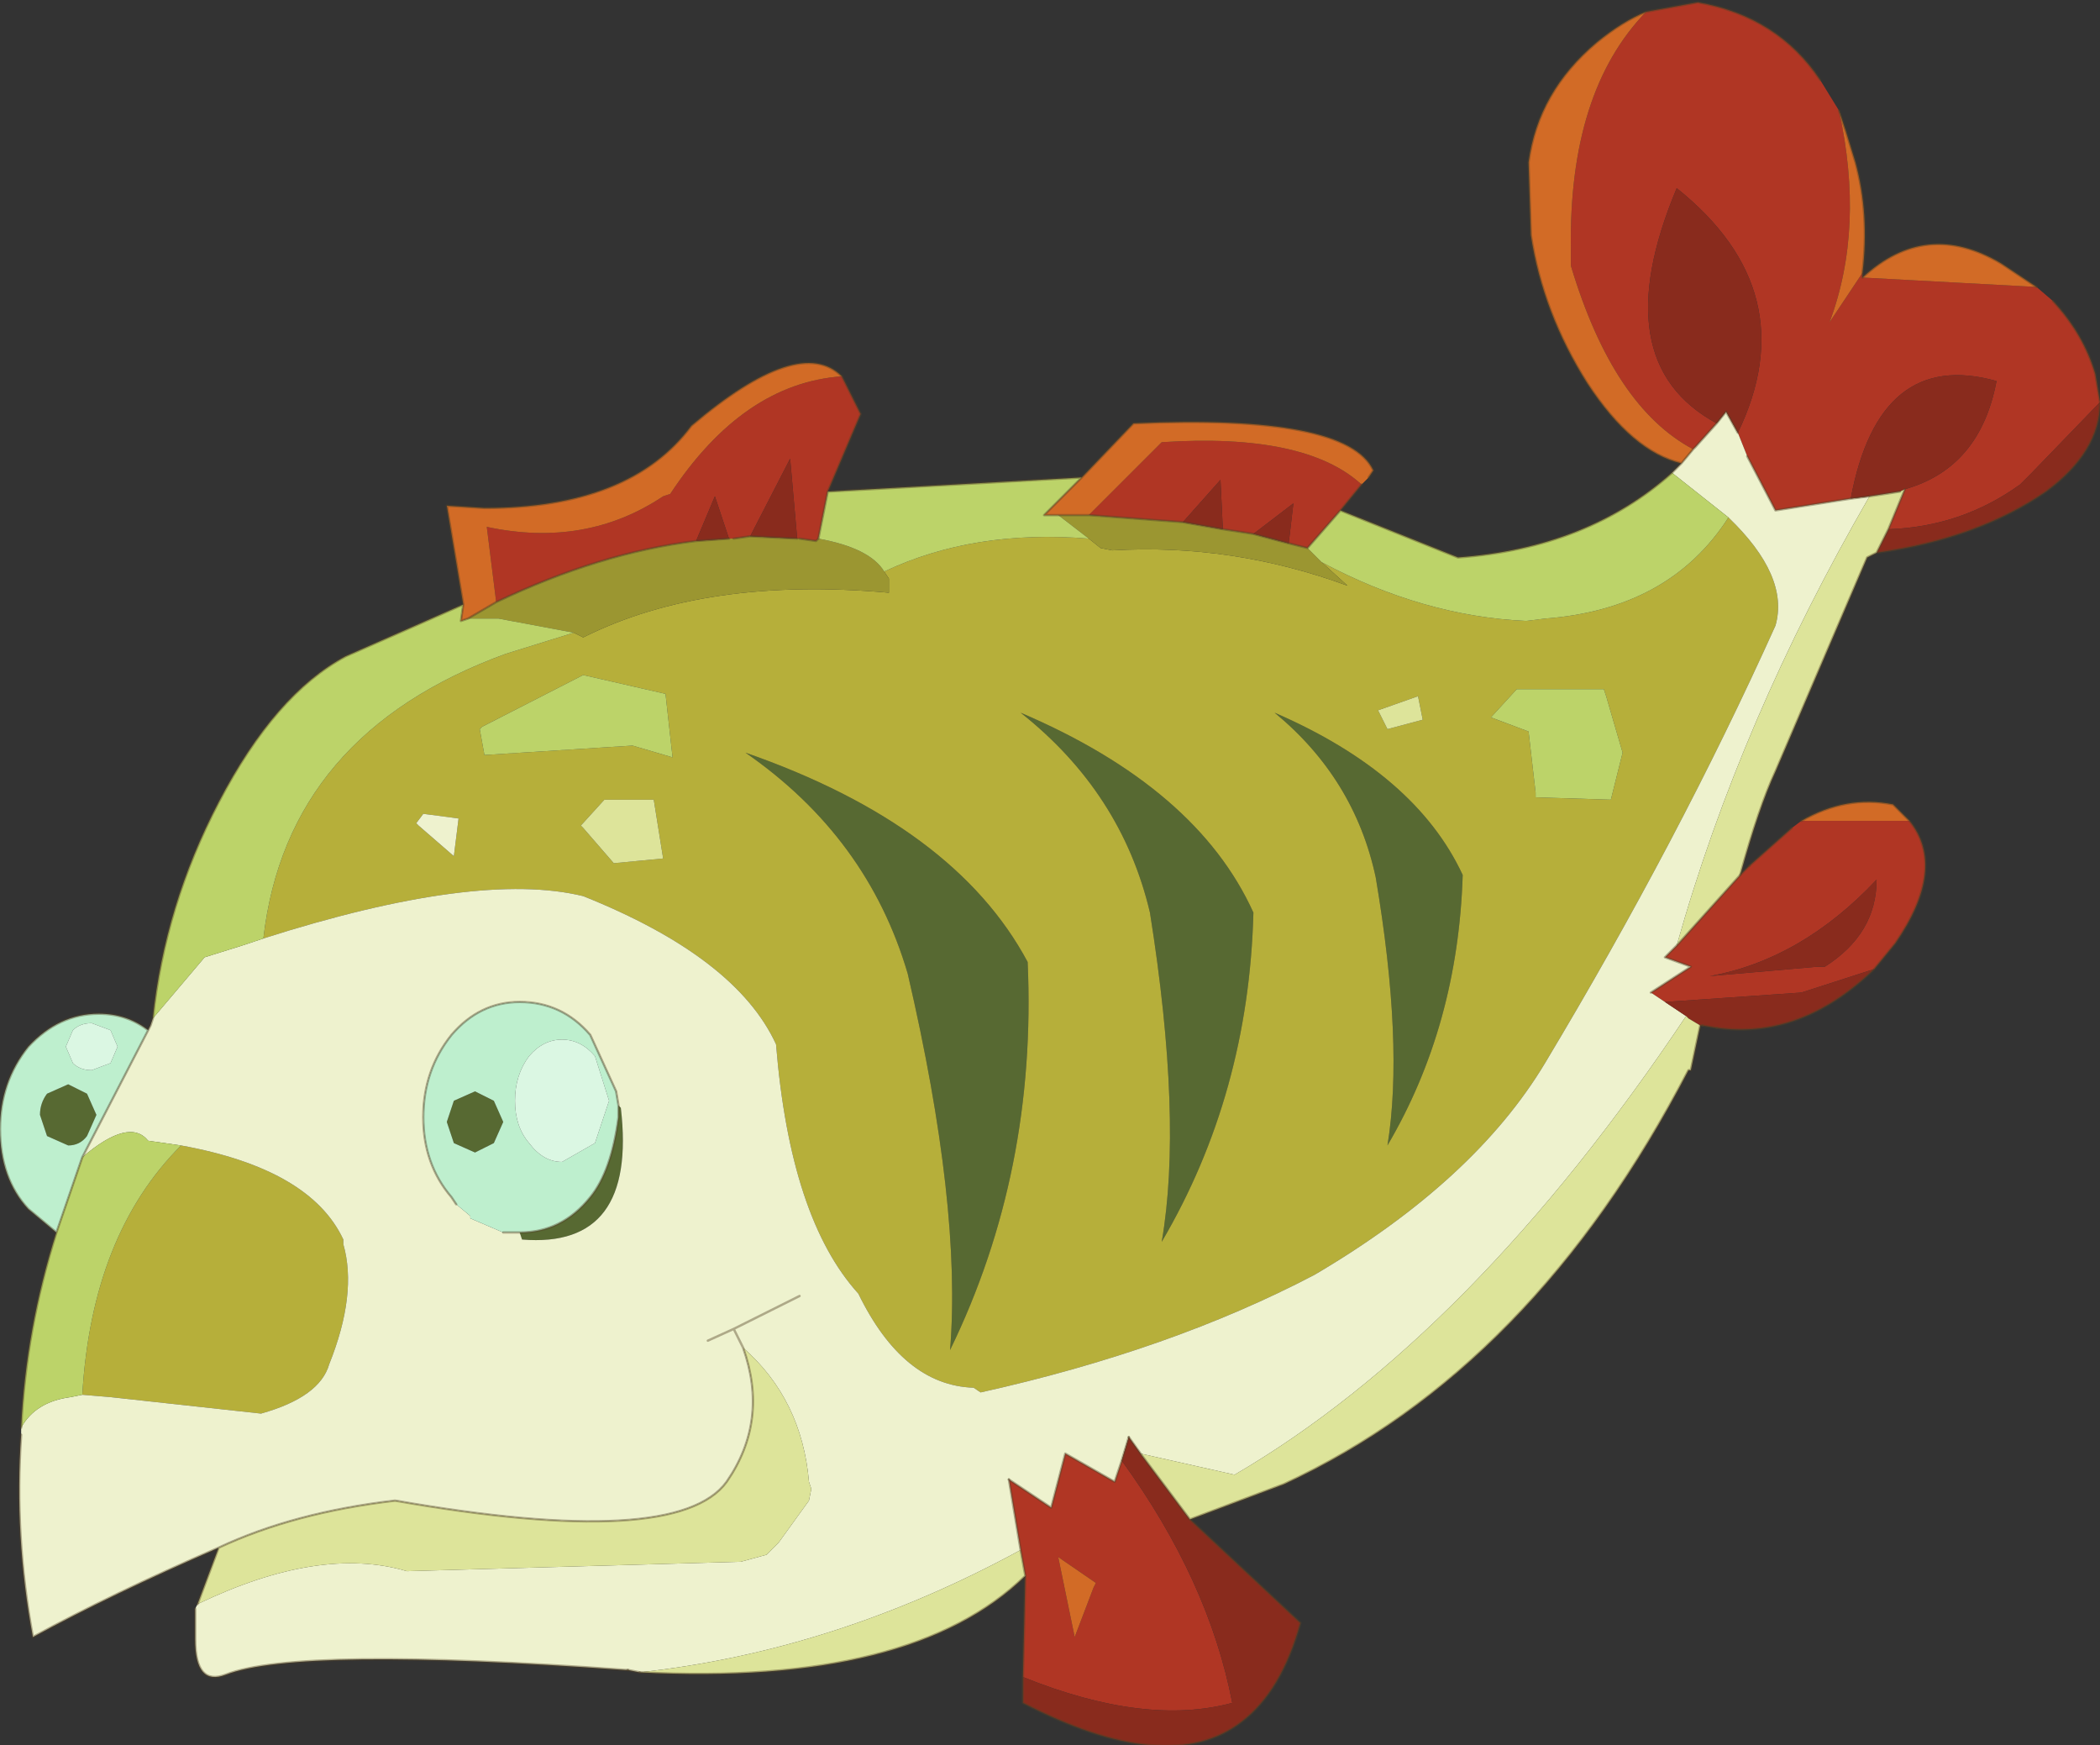 <?xml version="1.0" encoding="UTF-8" standalone="no"?>
<svg xmlns:xlink="http://www.w3.org/1999/xlink" height="37.1px" width="44.65px" xmlns="http://www.w3.org/2000/svg">
  <rect width="100%" height="100%" fill="#333333" stroke="none"/>
  <g transform="matrix(1.0, 0.0, 0.0, 1.0, 0.0, 0.05)">
    <path d="M40.5 10.35 Q42.1 9.9 42.45 8.05 39.95 7.35 39.35 10.55 L37.75 10.8 37.15 9.65 36.95 9.15 Q38.4 6.15 35.65 3.95 34.1 7.65 36.5 8.95 L36.05 9.45 36.0 9.5 Q34.3 8.6 33.4 5.6 L33.4 5.25 Q33.35 1.9 35.0 0.2 L36.1 0.0 Q37.8 0.3 38.7 1.65 L39.1 2.3 Q39.65 4.8 38.9 6.8 L39.6 5.75 39.6 5.85 43.3 6.05 43.65 6.35 Q44.3 7.05 44.55 7.9 L44.65 8.5 43.2 10.0 42.95 10.25 Q41.7 11.15 40.15 11.2 L40.5 10.35 M37.0 18.55 L37.2 18.35 38.1 17.55 38.3 17.4 40.6 17.4 Q41.4 18.4 40.3 20.0 L39.85 20.55 38.3 21.05 35.4 21.25 35.1 21.05 35.95 20.5 35.4 20.3 35.65 20.05 37.0 18.55 M21.75 35.6 L21.8 33.45 21.7 32.9 21.45 31.4 22.35 32.0 22.65 30.85 23.7 31.45 23.85 31.0 Q25.7 33.55 26.2 36.15 24.35 36.65 21.75 35.6 M17.9 7.95 L18.3 8.75 17.6 10.4 17.4 11.4 17.35 11.45 17.0 11.4 16.95 11.4 16.8 9.7 15.95 11.35 15.6 11.4 15.5 11.4 15.2 10.5 14.8 11.45 Q12.75 11.7 10.55 12.75 L10.35 11.15 Q12.45 11.6 14.1 10.5 L14.25 10.45 Q15.8 8.1 17.9 7.95 M28.95 10.25 L28.5 10.8 27.8 11.6 27.4 11.5 27.5 10.65 26.65 11.3 26.0 11.2 25.95 10.15 25.15 11.05 23.15 10.9 24.7 9.35 Q27.75 9.15 28.95 10.25 M38.8 20.5 Q39.9 19.8 39.9 18.65 38.3 20.35 36.35 20.7 L38.65 20.5 38.8 20.5 M23.25 33.7 L23.3 33.6 22.5 33.05 22.85 34.75 23.25 33.7" fill="#b03624" fill-rule="evenodd" stroke="none"/>
    <path d="M29.5 24.3 Q29.85 22.15 29.25 18.6 28.8 16.5 27.1 15.1 30.1 16.4 31.1 18.55 31.0 21.75 29.5 24.3 M21.7 15.1 Q25.45 16.7 26.65 19.35 26.55 23.2 24.7 26.35 25.15 23.75 24.45 19.35 23.85 16.8 21.7 15.1 M1.85 23.2 L2.05 23.65 1.85 24.1 Q1.7 24.3 1.45 24.3 L1.0 24.1 0.85 23.65 Q0.85 23.4 1.0 23.2 L1.45 23.0 1.85 23.2 M13.15 23.45 L13.2 23.5 Q13.55 26.5 11.1 26.3 L11.05 26.15 Q11.95 26.15 12.55 25.4 13.0 24.85 13.15 23.7 L13.15 23.45 M9.65 24.25 L9.5 23.8 9.65 23.35 10.1 23.15 10.5 23.35 10.7 23.8 10.5 24.25 10.1 24.45 9.65 24.25 M19.3 20.65 Q18.45 17.75 15.85 15.95 20.3 17.5 21.85 20.4 22.05 24.85 20.2 28.65 20.45 25.6 19.3 20.65" fill="#576932" fill-rule="evenodd" stroke="none"/>
    <path d="M23.15 11.4 L23.4 11.6 23.65 11.65 Q26.2 11.5 28.65 12.4 L28.1 11.9 Q30.25 13.05 32.45 13.15 L32.85 13.1 Q35.5 12.9 36.75 10.95 38.05 12.2 37.75 13.25 35.7 17.8 32.85 22.55 31.35 25.05 27.95 27.05 24.9 28.65 20.85 29.55 L20.7 29.45 Q19.2 29.4 18.25 27.45 16.8 25.85 16.5 22.15 15.65 20.3 12.4 19.0 10.15 18.45 5.6 19.9 6.1 15.55 10.75 13.85 L12.2 13.4 12.4 13.5 Q15.0 12.2 18.9 12.55 L18.9 12.25 18.8 12.1 Q20.7 11.2 23.15 11.4 M21.7 15.1 Q23.85 16.8 24.45 19.35 25.15 23.75 24.7 26.35 26.55 23.2 26.65 19.35 25.45 16.7 21.7 15.1 M29.5 24.3 Q31.0 21.75 31.1 18.55 30.1 16.4 27.1 15.1 28.8 16.5 29.25 18.6 29.85 22.15 29.5 24.3 M30.15 14.75 L29.3 15.05 29.5 15.45 30.25 15.25 30.15 14.75 M34.15 14.75 L34.1 14.6 32.25 14.6 31.7 15.2 32.5 15.5 32.65 16.8 32.65 16.9 34.25 16.95 34.5 15.95 34.15 14.75 M9.65 18.15 L9.75 17.35 9.0 17.25 8.85 17.45 8.9 17.5 9.65 18.15 M10.25 15.4 L10.2 15.45 10.3 16.0 13.45 15.8 14.3 16.05 14.15 14.7 12.4 14.3 10.25 15.4 M12.4 17.55 L13.05 18.3 14.1 18.2 13.9 16.95 12.85 16.95 12.35 17.5 12.4 17.55 M19.3 20.65 Q20.45 25.6 20.2 28.65 22.05 24.85 21.85 20.4 20.3 17.5 15.85 15.95 18.45 17.75 19.3 20.65 M3.85 24.3 Q6.6 24.8 7.3 26.3 L7.3 26.4 Q7.6 27.45 7.0 28.95 6.8 29.65 5.55 30.0 L2.35 29.65 1.75 29.6 Q1.95 26.2 3.85 24.3" fill="#b6af3a" fill-rule="evenodd" stroke="none"/>
    <path d="M36.0 9.5 L36.05 9.45 36.5 8.95 36.7 8.7 36.95 9.15 37.15 9.65 37.75 10.8 39.35 10.55 39.75 10.5 Q37.0 15.25 35.65 20.05 L35.4 20.3 35.95 20.5 35.1 21.05 35.4 21.25 35.85 21.55 Q31.3 28.35 26.25 31.3 L24.25 30.85 24.0 30.5 23.85 31.0 23.7 31.45 22.65 30.85 22.35 32.0 21.45 31.4 21.7 32.9 Q17.75 35.05 13.6 35.5 L13.35 35.45 13.3 35.45 Q6.35 34.95 4.8 35.55 4.15 35.8 4.15 34.8 L4.15 34.15 4.2 34.05 Q6.8 32.8 8.65 33.35 L15.75 33.15 16.3 33.0 16.55 32.75 17.2 31.85 17.25 31.6 17.2 31.45 Q17.05 29.7 15.8 28.6 16.35 30.15 15.45 31.45 14.4 32.9 8.4 31.85 6.25 32.1 4.65 32.85 2.35 33.85 0.7 34.75 0.3 32.6 0.45 30.45 L0.45 30.3 Q0.75 29.75 1.5 29.65 L1.75 29.6 2.35 29.65 5.55 30.0 Q6.8 29.65 7.0 28.95 7.6 27.45 7.3 26.4 L7.3 26.3 Q6.6 24.8 3.85 24.3 L3.15 24.2 Q2.75 23.7 1.75 24.55 L3.15 21.85 3.2 21.75 3.25 21.6 4.35 20.3 5.15 20.05 5.6 19.9 Q10.15 18.45 12.4 19.0 15.65 20.3 16.5 22.15 16.8 25.85 18.25 27.45 19.2 29.4 20.7 29.45 L20.85 29.55 Q24.9 28.65 27.95 27.05 31.35 25.05 32.85 22.55 35.7 17.8 37.75 13.25 38.05 12.2 36.75 10.95 L35.55 10.0 35.75 9.8 36.0 9.5 M9.65 18.15 L8.9 17.5 8.85 17.45 9.0 17.25 9.75 17.35 9.65 18.15 M13.15 23.45 L13.1 23.15 12.55 21.95 Q11.95 21.25 11.05 21.25 10.2 21.25 9.6 21.95 9.0 22.7 9.0 23.7 9.0 24.7 9.6 25.4 L9.7 25.55 10.0 25.8 10.0 25.85 10.7 26.15 11.05 26.15 11.1 26.3 Q13.55 26.5 13.2 23.5 L13.15 23.45 M15.6 28.2 L15.8 28.6 15.6 28.2 15.05 28.45 15.6 28.2 17.0 27.5 15.6 28.2" fill="#eef2ce" fill-rule="evenodd" stroke="none"/>
    <path d="M22.5 10.9 L23.15 10.9 25.15 11.05 26.0 11.2 26.65 11.3 27.4 11.5 27.8 11.6 28.1 11.9 28.65 12.4 Q26.2 11.5 23.65 11.65 L23.4 11.6 23.15 11.4 22.5 10.9 M18.8 12.1 L18.9 12.25 18.9 12.55 Q15.0 12.2 12.4 13.5 L12.2 13.4 10.6 13.1 9.95 13.1 10.55 12.75 Q12.75 11.7 14.8 11.45 L15.5 11.4 15.6 11.4 15.95 11.35 16.95 11.4 17.0 11.4 17.35 11.45 17.4 11.4 Q18.5 11.6 18.8 12.1" fill="#9b9631" fill-rule="evenodd" stroke="none"/>
    <path d="M39.35 10.55 Q39.95 7.35 42.45 8.05 42.1 9.9 40.5 10.35 L40.4 10.4 39.75 10.5 39.35 10.55 M40.15 11.2 Q41.7 11.15 42.95 10.25 L43.2 10.0 44.65 8.5 Q44.65 9.55 43.5 10.4 42.05 11.4 39.9 11.7 L40.15 11.2 M36.5 8.95 Q34.1 7.65 35.65 3.95 38.4 6.15 36.95 9.15 L36.7 8.7 36.5 8.95 M39.85 20.55 Q38.3 22.05 36.5 21.8 L36.2 21.75 36.15 21.75 35.9 21.6 35.85 21.55 35.4 21.25 38.3 21.05 39.85 20.55 M25.3 32.25 L27.65 34.45 Q27.25 35.9 26.4 36.55 24.85 37.75 21.75 36.15 L21.75 35.6 Q24.35 36.65 26.2 36.15 25.7 33.55 23.85 31.0 L24.0 30.5 24.25 30.85 25.3 32.25 M25.15 11.05 L25.95 10.15 26.0 11.2 25.15 11.05 M26.65 11.3 L27.5 10.65 27.4 11.5 26.65 11.3 M38.8 20.5 L38.65 20.5 36.35 20.7 Q38.3 20.35 39.9 18.65 39.9 19.8 38.8 20.5 M14.8 11.45 L15.2 10.5 15.5 11.4 14.8 11.45 M15.95 11.35 L16.8 9.7 16.95 11.4 15.95 11.35" fill="#892b1d" fill-rule="evenodd" stroke="none"/>
    <path d="M1.2 26.15 L0.6 25.65 Q0.0 25.0 0.0 23.95 0.0 22.95 0.6 22.2 1.25 21.5 2.1 21.5 2.7 21.5 3.15 21.85 L1.75 24.55 1.2 26.15 M2.35 21.85 L1.95 21.7 Q1.7 21.7 1.55 21.85 L1.4 22.2 1.55 22.55 Q1.7 22.7 1.95 22.7 L2.35 22.55 2.5 22.2 2.35 21.85 M1.85 23.2 L1.45 23.0 1.0 23.2 Q0.85 23.4 0.85 23.65 L1.0 24.1 1.45 24.3 Q1.7 24.3 1.85 24.1 L2.05 23.65 1.85 23.2 M9.7 25.55 L9.6 25.4 Q9.0 24.7 9.0 23.7 9.0 22.7 9.6 21.95 10.2 21.25 11.05 21.25 11.95 21.25 12.55 21.95 L13.1 23.15 13.15 23.45 13.15 23.7 Q13.0 24.85 12.55 25.4 11.95 26.15 11.05 26.15 L10.7 26.15 10.0 25.85 10.0 25.8 9.7 25.55 M9.65 24.25 L10.1 24.45 10.5 24.25 10.7 23.8 10.5 23.35 10.1 23.15 9.65 23.35 9.5 23.8 9.65 24.25 M10.95 23.35 Q10.95 23.9 11.25 24.25 11.55 24.65 11.95 24.65 L12.65 24.25 12.95 23.35 12.65 22.4 Q12.35 22.05 11.95 22.05 11.55 22.05 11.25 22.4 10.95 22.8 10.95 23.35" fill="#beefce" fill-rule="evenodd" stroke="none"/>
    <path d="M2.35 21.85 L2.5 22.2 2.35 22.55 1.95 22.7 Q1.7 22.7 1.55 22.55 L1.4 22.2 1.55 21.85 Q1.7 21.7 1.95 21.7 L2.35 21.85 M10.95 23.35 Q10.95 22.8 11.25 22.4 11.55 22.05 11.95 22.05 12.35 22.05 12.65 22.4 L12.95 23.35 12.65 24.25 11.95 24.65 Q11.55 24.65 11.25 24.25 10.95 23.9 10.95 23.35" fill="#dbf7e3" fill-rule="evenodd" stroke="none"/>
    <path d="M40.5 10.35 L40.15 11.2 39.9 11.7 39.7 11.8 37.75 16.35 Q37.4 17.1 37.0 18.55 L35.65 20.05 Q37.0 15.25 39.75 10.5 L40.4 10.4 40.5 10.35 M36.15 21.75 L35.95 22.7 35.9 22.7 Q32.6 29.05 27.3 31.5 L25.3 32.25 24.25 30.85 26.25 31.3 Q31.3 28.35 35.85 21.55 L35.9 21.6 36.15 21.75 M21.8 33.45 Q19.4 35.8 13.6 35.5 17.75 35.05 21.7 32.9 L21.8 33.45 M4.2 34.05 L4.65 32.85 Q6.25 32.1 8.4 31.85 14.4 32.9 15.45 31.45 16.35 30.15 15.8 28.6 17.05 29.7 17.2 31.45 L17.25 31.6 17.2 31.85 16.55 32.75 16.3 33.0 15.75 33.15 8.65 33.35 Q6.8 32.8 4.2 34.05 M30.15 14.75 L30.25 15.25 29.5 15.45 29.3 15.05 30.15 14.75 M12.4 17.55 L12.35 17.5 12.85 16.95 13.9 16.95 14.1 18.2 13.05 18.3 12.4 17.55" fill="#dde49a" fill-rule="evenodd" stroke="none"/>
    <path d="M0.45 30.3 Q0.55 28.2 1.2 26.15 L1.75 24.55 Q2.75 23.7 3.15 24.2 L3.85 24.3 Q1.95 26.2 1.75 29.6 L1.5 29.65 Q0.75 29.75 0.45 30.3 M3.25 21.6 Q3.5 19.2 4.65 17.0 5.85 14.7 7.35 13.9 L9.85 12.8 9.8 13.15 9.95 13.1 10.6 13.1 12.2 13.4 10.75 13.85 Q6.1 15.55 5.6 19.9 L5.15 20.05 4.35 20.3 3.25 21.6 M17.6 10.4 L23.0 10.1 22.2 10.9 22.5 10.9 23.15 11.4 Q20.7 11.2 18.8 12.1 18.5 11.6 17.4 11.4 L17.6 10.4 M28.5 10.8 L31.0 11.8 Q33.75 11.6 35.55 10.0 L36.75 10.95 Q35.5 12.9 32.85 13.1 L32.45 13.15 Q30.25 13.05 28.1 11.9 L27.8 11.6 28.5 10.8 M34.15 14.75 L34.5 15.95 34.25 16.95 32.65 16.9 32.65 16.8 32.5 15.5 31.7 15.2 32.25 14.6 34.1 14.6 34.15 14.75 M10.25 15.4 L12.4 14.3 14.15 14.7 14.3 16.05 13.45 15.8 10.3 16.0 10.2 15.45 10.25 15.4" fill="#bcd369" fill-rule="evenodd" stroke="none"/>
    <path d="M43.3 6.05 L39.6 5.85 Q40.95 4.6 42.55 5.55 L43.3 6.05 M39.6 5.75 L38.9 6.8 Q39.65 4.8 39.1 2.3 L39.25 2.75 39.45 3.4 Q39.75 4.5 39.6 5.75 M35.0 0.2 Q33.35 1.9 33.4 5.25 L33.4 5.6 Q34.3 8.6 36.0 9.5 L35.75 9.8 Q34.7 9.55 33.75 8.1 32.8 6.6 32.55 4.95 L32.5 3.4 Q32.7 1.9 33.95 0.85 34.5 0.4 35.0 0.2 M38.3 17.4 Q39.25 16.85 40.25 17.05 L40.6 17.4 38.3 17.4 M9.85 12.8 L9.5 10.7 10.3 10.75 Q13.4 10.75 14.7 9.0 17.0 7.05 17.9 7.95 15.8 8.1 14.25 10.45 L14.1 10.5 Q12.45 11.6 10.35 11.15 L10.55 12.75 9.95 13.1 9.8 13.15 9.85 12.8 M23.0 10.1 L24.1 8.95 Q28.65 8.75 29.2 9.95 L29.1 10.1 28.95 10.25 Q27.75 9.15 24.7 9.35 L23.15 10.9 22.5 10.9 22.2 10.9 23.0 10.1 M23.25 33.7 L22.85 34.75 22.5 33.05 23.3 33.6 23.25 33.7" fill="#d26b26" fill-rule="evenodd" stroke="none"/>
    <path d="M40.5 10.35 L40.15 11.2 39.9 11.7 39.7 11.8 37.75 16.35 Q37.4 17.1 37.0 18.55 M44.65 8.5 L44.55 7.9 Q44.3 7.05 43.65 6.35 M39.6 5.85 L39.6 5.75 Q39.75 4.5 39.45 3.4 L39.25 2.75 39.1 2.3 M38.7 1.65 Q37.8 0.3 36.1 0.0 L35.0 0.2 Q34.5 0.4 33.95 0.85 32.7 1.9 32.5 3.4 L32.55 4.95 Q32.8 6.6 33.75 8.1 34.7 9.55 35.75 9.8 L36.0 9.5 36.05 9.45 36.5 8.95 36.7 8.7 36.95 9.15 M37.15 9.65 L37.75 10.8 39.35 10.55 39.75 10.5 40.4 10.4 M44.65 8.5 Q44.65 9.55 43.5 10.4 42.05 11.4 39.9 11.7 M37.2 18.35 L38.1 17.55 M38.3 17.4 Q39.25 16.85 40.25 17.05 L40.6 17.4 Q41.4 18.4 40.3 20.0 L39.85 20.55 Q38.3 22.05 36.5 21.8 M36.2 21.75 L36.15 21.75 35.95 22.7 35.9 22.7 Q32.6 29.05 27.3 31.5 L25.3 32.25 27.65 34.45 Q27.25 35.9 26.4 36.55 24.85 37.75 21.75 36.15 L21.75 35.6 21.8 33.45 Q19.4 35.8 13.6 35.5 M13.35 35.45 L13.3 35.45 Q6.35 34.95 4.8 35.55 4.15 35.8 4.15 34.8 L4.15 34.15 M4.2 34.05 L4.65 32.85 Q2.35 33.85 0.7 34.75 0.3 32.6 0.45 30.45 M0.45 30.3 Q0.55 28.2 1.2 26.15 L0.6 25.65 Q0.0 25.0 0.0 23.95 0.0 22.95 0.6 22.2 1.25 21.5 2.1 21.5 2.7 21.5 3.15 21.85 L3.2 21.75 3.25 21.6 Q3.5 19.2 4.65 17.0 5.85 14.7 7.35 13.9 L9.85 12.8 9.5 10.7 10.3 10.75 Q13.4 10.75 14.7 9.0 17.0 7.05 17.9 7.95 L18.3 8.75 17.6 10.4 23.0 10.1 24.1 8.95 Q28.65 8.75 29.2 9.95 L29.1 10.1 M28.95 10.25 L28.5 10.8 31.0 11.8 Q33.75 11.6 35.55 10.0 L35.75 9.8 M39.6 5.85 Q40.95 4.6 42.55 5.55 L43.3 6.05 M23.0 10.1 L22.2 10.9 22.5 10.9 23.15 10.9 25.15 11.05 26.0 11.2 26.65 11.3 27.4 11.5 27.8 11.6 28.5 10.8 M24.25 30.85 L25.3 32.25 M15.6 11.4 L15.95 11.35 16.95 11.4 M17.0 11.4 L17.35 11.45 17.4 11.4 17.6 10.4 M14.8 11.45 L15.5 11.4 M9.85 12.8 L9.8 13.15 9.95 13.1 10.55 12.75 Q12.75 11.7 14.8 11.45 M1.75 24.55 L1.2 26.15 M1.75 24.55 L3.15 21.85 M9.7 25.55 L9.6 25.4 Q9.0 24.7 9.0 23.7 9.0 22.7 9.6 21.95 10.2 21.25 11.05 21.25 11.95 21.25 12.55 21.95 L13.1 23.15 13.15 23.45 13.15 23.7 Q13.0 24.85 12.55 25.4 11.95 26.15 11.05 26.15 L10.7 26.15 M15.05 28.45 L15.6 28.2 17.0 27.5 M15.8 28.6 L15.6 28.2 M4.65 32.85 Q6.25 32.1 8.4 31.85 14.4 32.9 15.45 31.45 16.35 30.15 15.8 28.6 M24.0 30.5 L24.25 30.85 M21.7 32.9 L21.8 33.45 M21.45 31.4 L21.7 32.9" fill="none" stroke="#544225" stroke-linecap="round" stroke-linejoin="round" stroke-opacity="0.412" stroke-width="0.05"/>
    <path d="M37.0 18.55 L37.2 18.35 M36.5 21.8 L36.2 21.75 M13.6 35.5 L13.35 35.45 M37.0 18.55 L35.65 20.05 35.4 20.3 35.95 20.5 35.1 21.05 M21.45 31.4 L22.35 32.0 22.65 30.85 23.7 31.45 23.85 31.0 24.0 30.5" fill="none" stroke="#544225" stroke-linecap="round" stroke-linejoin="round" stroke-opacity="0.412" stroke-width="0.05"/>
  </g>
</svg>
